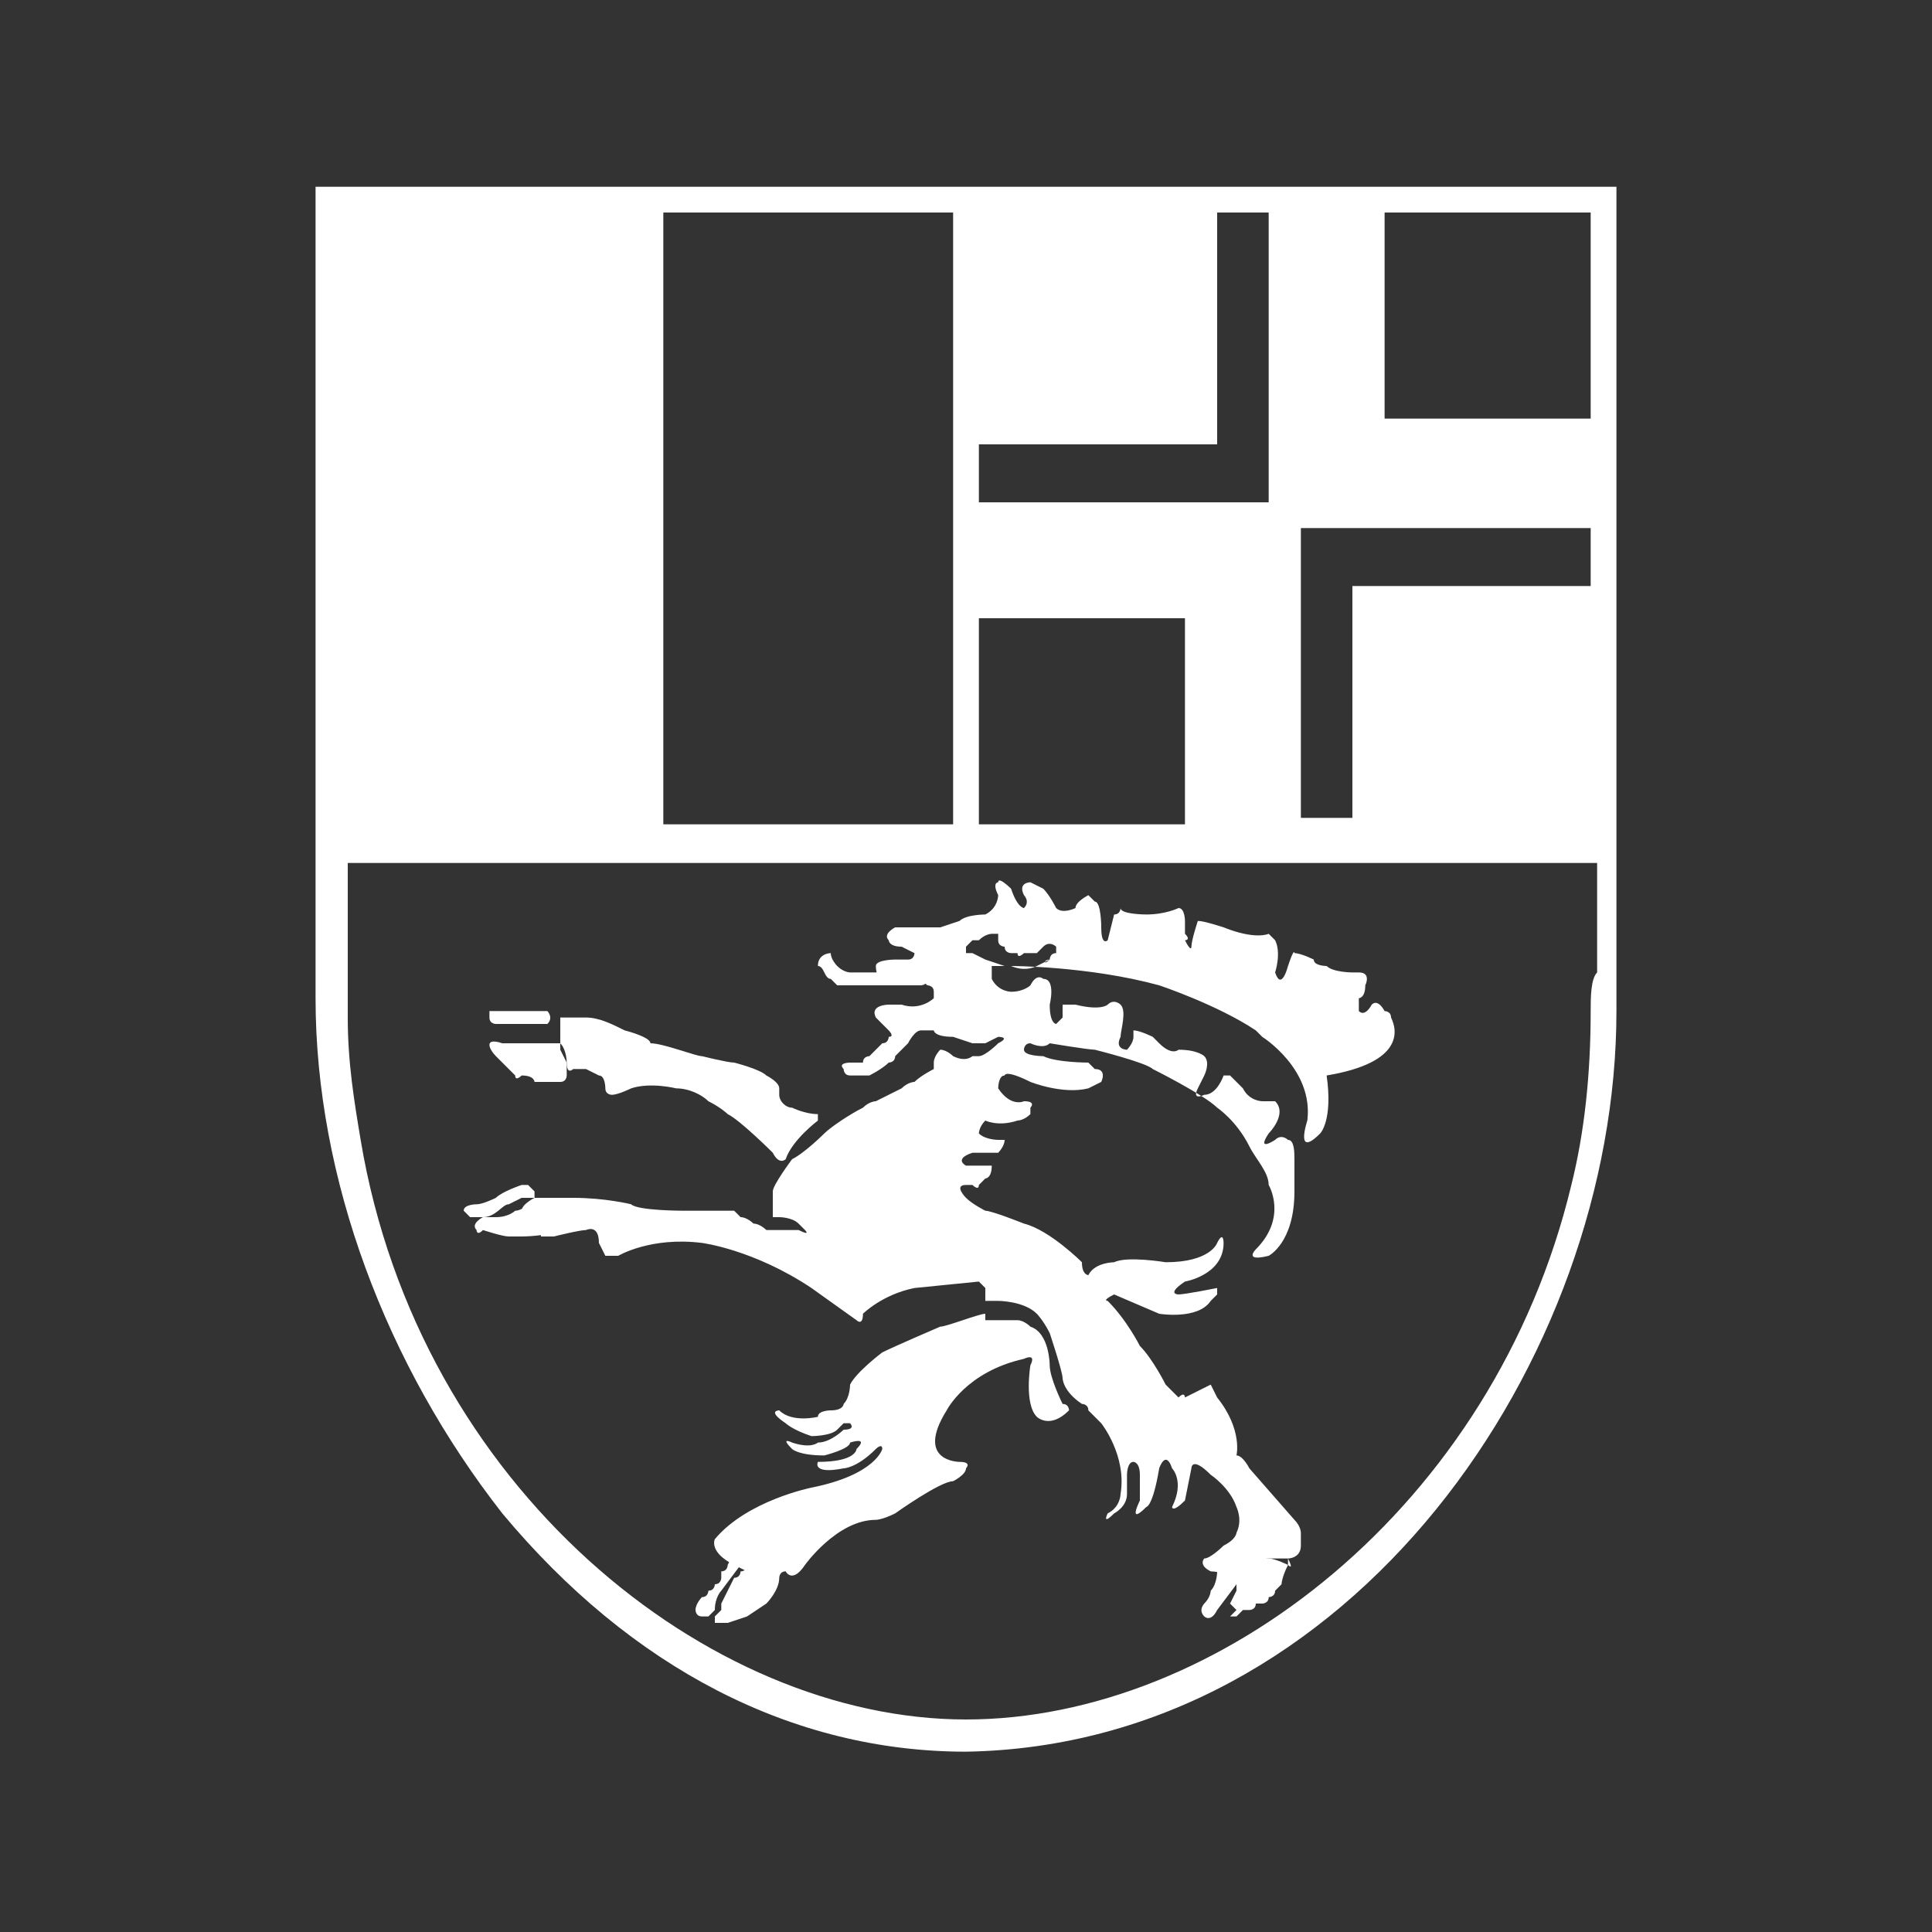 <?xml version="1.0" encoding="utf-8"?>
<!-- Generator: Adobe Illustrator 21.0.0, SVG Export Plug-In . SVG Version: 6.00 Build 0)  -->
<!DOCTYPE svg PUBLIC "-//W3C//DTD SVG 1.1//EN" "http://www.w3.org/Graphics/SVG/1.1/DTD/svg11.dtd">
<svg version="1.1" id="Ebene_1" xmlns="http://www.w3.org/2000/svg" xmlns:xlink="http://www.w3.org/1999/xlink" x="0px" y="0px"
	 width="30px" height="30px" viewBox="0 0 30 30" style="enable-background:new 0 0 30 30;" xml:space="preserve">
<rect x="0" y="0" width="30" height="30" fill="#333333" stroke="none"/>
<style type="text/css">
	.st0{fill:#FFFFFF;}
</style>
<title>services-blau</title>
<g>
	<path class="st0" d="M25.1,15.7V2.9H4.9v12.6l0,0c0,2.8,1.1,5.7,2.9,8c2,2.4,4.5,3.7,7.2,3.7C21,27.1,25.1,21.1,25.1,15.7
		L25.1,15.7z M21.5,3.3L21.5,3.3h3.2l0,0v3.2h-3.2V3.3z M20.2,8.2h4.5v0.9H21v3.6h-0.8V8.2z M15.2,6.9h3.7V3.3h0.8v4.5h-4.5
		C15.2,7.8,15.2,6.9,15.2,6.9z M15.2,9.6L15.2,9.6h3.2v3.2h-3.2V9.6z M10.3,3.3h4.5v9.5h-4.5V3.3z M24.7,15.7L24.7,15.7L24.7,15.7
		c0,1-0.1,1.9-0.3,2.7c-1.2,5-5.5,8.3-9.4,8.3c-4,0-8.5-3.6-9.4-9c-0.1-0.6-0.2-1.2-0.2-1.9c0-0.1,0-0.2,0-0.3l0,0
		c0-0.1,0-0.3,0-0.4v-1.7h19.4v1.7C24.7,15.2,24.7,15.5,24.7,15.7z"/>
	<path class="st0" d="M7.7,16.4L7.7,16.4c0.1,0.1,0.2,0.2,0.2,0.2L8,16.7c0,0.1,0.1,0,0.1,0c0.2,0,0.2,0.1,0.2,0.1h0.3h0.1
		c0.1,0,0.1-0.1,0.1-0.1v-0.1c0-0.1,0-0.1,0-0.1l-0.1-0.2c0-0.1,0-0.1,0-0.1c-0.1,0-0.9,0-0.9,0C7.5,16.1,7.6,16.3,7.7,16.4
		L7.7,16.4z"/>
	<path class="st0" d="M8.7,16.2c0.1,0.1,0.1,0.3,0.1,0.3c0,0.2,0.1,0.1,0.1,0.1c0.1,0,0.1,0,0.1,0h0.1l0.2,0.1
		c0.1,0,0.1,0.2,0.1,0.2C9.4,17,9.5,17,9.5,17c0.1,0,0.3-0.1,0.3-0.1c0.3-0.1,0.7,0,0.7,0c0.2,0,0.4,0.1,0.5,0.2
		c0.2,0.1,0.3,0.2,0.3,0.2c0.2,0.1,0.7,0.6,0.7,0.6c0.1,0.2,0.2,0.1,0.2,0.1c0.1-0.3,0.5-0.6,0.5-0.6v-0.1c-0.2,0-0.4-0.1-0.4-0.1
		c-0.1,0-0.2-0.1-0.2-0.2v-0.1c0-0.1-0.2-0.2-0.2-0.2c-0.1-0.1-0.5-0.2-0.5-0.2c-0.1,0-0.5-0.1-0.5-0.1c-0.1,0-0.6-0.2-0.8-0.2
		c0-0.1-0.4-0.2-0.4-0.2c-0.2-0.1-0.4-0.2-0.6-0.2c-0.2,0-0.4,0-0.4,0l0,0v0.1c0,0.1,0,0.2,0,0.2V16.2z"/>
	<path class="st0" d="M7.9,18.7l0.2-0.1c0,0,0,0,0.1,0h0.1v-0.1l-0.1-0.1H8.1c0,0-0.3,0.1-0.4,0.2c0,0-0.2,0.1-0.3,0.1
		c0,0-0.2,0-0.2,0.1l0.1,0.1h0.2C7.7,18.9,7.8,18.7,7.9,18.7z"/>
	<path class="st0" d="M8.8,19c0,0-0.2-0.1-0.3-0.2l-0.1-0.1H8.2c0,0-0.1,0.1-0.2,0.1c0,0-0.1,0.1-0.3,0.1H7.5c0,0-0.2,0.1-0.1,0.2
		c0,0,0,0.1,0.1,0c0,0,0.3,0.1,0.4,0.1h0.2c0,0,0.4,0,0.6-0.1c0,0,0.2-0.1,0.2-0.3C9,19,8.9,19,8.8,19z"/>
	<path class="st0" d="M11.2,24.7l0.3-0.4l0.1-0.2c0,0,0.1-0.1,0-0.2l-0.1-0.1c0,0,0,0,0,0.1l-0.2,0.4c0,0,0,0.1-0.1,0.1
		c0,0,0,0,0,0.1c0,0,0,0.1-0.1,0.1c0,0,0,0.1-0.1,0.1c0,0,0,0.1-0.1,0.1c0,0-0.1,0.1-0.1,0.2c0,0,0,0.1,0.1,0.1H11l0.1-0.1l0,0
		C11.1,24.8,11.2,24.7,11.2,24.7z"/>
	<path class="st0" d="M12,24.2l-0.2-0.1c0,0,0,0-0.1,0c0,0-0.1,0-0.1,0.1c0,0,0,0,0,0.1c0,0,0,0.1-0.1,0.1c0,0,0,0.1-0.1,0.1
		l-0.2,0.4l0,0.1l-0.1,0.1v0.1c0,0,0.1,0,0.2,0l0.3-0.1l0.3-0.2c0,0,0.2-0.2,0.2-0.4c0,0,0-0.1,0.1-0.1v-0.1
		C12.3,24.2,12.1,24.3,12,24.2z"/>
	<path class="st0" d="M20,24.3c0,0-0.2-0.1-0.3-0.1h-0.2c0,0-0.1,0-0.1,0.1v0.1h-0.1c0,0,0,0,0-0.1c0,0,0,0,0-0.1V24
		c0,0-0.1,0-0.2,0.1c0,0,0,0.1-0.1,0.2c0,0,0,0.1-0.1,0.1c0,0,0,0.2-0.1,0.3c0,0,0,0.1-0.1,0.2c0,0-0.1,0.1,0,0.2
		c0,0,0.1,0.1,0.2-0.1l0.3-0.4l0,0v0.1l-0.1,0.2l0.1,0.1l-0.1,0.1c0,0,0,0,0.1,0l0.1-0.1h0.1c0,0,0.1,0,0.1-0.1c0,0,0,0,0.1,0
		c0,0,0.1,0,0.1-0.1c0,0,0.1,0,0.1-0.1l0.1-0.1C19.9,24.6,19.9,24.5,20,24.3c0,0.1,0,0.1,0-0.1C20.1,24.4,20,24.3,20,24.3z"/>
	<path class="st0" d="M12.9,15.2l0.1,0.1h0.1h0.1h0.2h0.1h0.1c0,0,0.2,0,0.3,0h0.3l0,0h0.1c0,0,0.1,0,0.1-0.1h-0.1l-0.2-0.1H14h-0.8
		c0,0-0.1,0-0.2-0.1c0,0-0.1-0.1-0.1-0.2c0,0-0.2,0-0.2,0.2C12.8,15,12.8,15.2,12.9,15.2z"/>
	<path class="st0" d="M7.9,15.9L7.9,15.9h0.3h0.3c0.1-0.1,0-0.2,0-0.2H8.4H8.3c0,0,0,0-0.1,0s-0.6,0-0.6,0s0,0,0,0.1
		s0.1,0.1,0.1,0.1L7.9,15.9z"/>
	<path class="st0" d="M21.6,15.8c0-0.1-0.1-0.1-0.1-0.1s-0.1-0.2-0.2-0.1c0,0-0.1,0.2-0.2,0.1v-0.2c0,0,0.1,0,0.1-0.2
		c0,0,0.1-0.2-0.1-0.2c0,0,0,0-0.1,0c0,0-0.3,0-0.4-0.1c0,0-0.2,0-0.2-0.1c0,0-0.2-0.1-0.3-0.1c0,0,0-0.1-0.1,0.2
		c0,0-0.1,0.4-0.2,0.1c0,0,0.1-0.3,0-0.5l-0.1-0.1c0,0-0.2,0.1-0.7-0.1c0,0-0.3-0.1-0.4-0.1c0,0-0.1,0.3-0.1,0.4c0,0,0,0.1-0.1-0.1
		c0,0,0.1,0,0-0.1v-0.1c0,0,0,0,0-0.1c0,0,0-0.2-0.1-0.2c0,0-0.2,0.1-0.5,0.1c0,0-0.4,0-0.4-0.1c0,0,0,0.1-0.1,0.1l-0.1,0.4
		c0,0-0.1,0.1-0.1-0.2c0,0,0-0.4-0.1-0.4l-0.1-0.1c0,0-0.2,0.1-0.2,0.2c0,0-0.2,0.1-0.3,0c0,0-0.1-0.2-0.2-0.3L16,13.7
		c0,0-0.2,0-0.1,0.2c0,0,0.1,0.1,0,0.2c0,0-0.1,0-0.2-0.3c0,0-0.2-0.2-0.2-0.1c0,0-0.1,0,0,0.2c0,0,0,0.2-0.2,0.3c0,0-0.3,0-0.4,0.1
		l-0.3,0.1c0,0-0.3,0-0.4,0H14h-0.1c0,0-0.2,0.1-0.1,0.2c0,0,0,0.1,0.2,0.1l0.2,0.1c0,0,0,0.1-0.1,0.1h-0.2c0,0-0.3,0-0.3,0.1
		c0,0,0,0.2,0.1,0.2H14c0,0,0,0,0.1,0c0,0,0.2,0,0.3,0.1c0,0,0.1,0,0.1,0.1v0.1c0,0-0.2,0.2-0.5,0.1h-0.2c0,0-0.3,0-0.2,0.2l0.1,0.1
		c0,0,0,0,0.1,0.1c0,0,0.1,0.1,0,0.1c0,0,0,0.1-0.1,0.1l-0.2,0.2c0,0-0.1,0-0.1,0.1c0,0-0.1,0-0.2,0c0,0-0.2,0-0.1,0.1
		c0,0,0,0.1,0.1,0.1h0.1c0,0,0.1,0,0.2,0c0,0,0.2-0.1,0.3-0.2c0,0,0.1,0,0.1-0.1l0.2-0.2c0,0,0.1-0.2,0.2-0.2h0.2c0,0,0,0.1,0.3,0.1
		l0.3,0.1h0.2l0,0l0.2-0.1c0,0,0.2,0,0,0.1c0,0-0.2,0.2-0.3,0.2h-0.1c0,0-0.1,0.1-0.3,0c0,0-0.1-0.1-0.2-0.1c0,0-0.1,0.1-0.1,0.2
		v0.1c0,0-0.2,0.1-0.3,0.2c0,0-0.1,0-0.2,0.1l-0.4,0.2c0,0-0.1,0-0.2,0.1c-0.2,0.1-0.5,0.3-0.6,0.4c0,0-0.3,0.3-0.5,0.4
		c0,0-0.3,0.4-0.3,0.5v0.2c0,0,0,0.1,0,0.2c0,0,0,0,0.1,0c0,0,0.2,0,0.3,0.1l0.1,0.1c0,0,0.1,0.1-0.1,0c-0.2,0-0.3,0-0.3,0h-0.2
		c0,0-0.1-0.1-0.2-0.1c0,0-0.1-0.1-0.2-0.1l-0.1-0.1c0,0-0.6,0-0.7,0c0,0,0,0-0.1,0c0,0-0.7,0-0.8-0.1c0,0-0.4-0.1-0.9-0.1
		c0,0-0.2,0-0.4,0H8.3c0,0-0.2,0.1-0.2,0.2c0,0,0,0.1,0.1,0.2l0.1,0.1c0,0,0.1,0,0.1,0.1c0,0,0.1,0,0.2,0c0,0,0.4-0.1,0.5-0.1
		c0,0,0.2-0.1,0.2,0.2l0.1,0.2c0,0,0.1,0,0.2,0c0,0,0.5-0.3,1.3-0.2c0,0,0.8,0.1,1.7,0.7l0.7,0.5c0,0,0.1,0.1,0.1-0.1
		c0,0,0.3-0.3,0.8-0.4l1-0.1c0.1,0.1,0.1,0.1,0.1,0.1s0,0.1,0,0.2c0,0,0,0,0,0.1c0,0,0,0,0,0.1c-0.1,0-0.6,0.2-0.7,0.2
		c0,0-0.7,0.3-0.9,0.4c0,0-0.4,0.3-0.5,0.5c0,0,0,0.2-0.1,0.3c0,0,0,0.1-0.2,0.1c0,0-0.2,0-0.2,0.1c0,0-0.4,0.1-0.6-0.1
		c0,0-0.2,0,0.1,0.2c0,0,0.1,0.1,0.4,0.2c0,0,0.3,0,0.4-0.1l0.1-0.1c0,0,0,0,0.1,0c0,0,0.1,0.1-0.1,0.1c0,0-0.2,0.2-0.4,0.2
		c0,0-0.1,0.1-0.4,0c0,0-0.2-0.1,0,0.1c0,0,0.1,0.1,0.5,0.1c0,0,0.4-0.1,0.4-0.2c0,0,0.3-0.1,0.1,0.1c0,0,0,0.2-0.6,0.2
		c0,0-0.1,0.2,0.4,0.1c0,0,0.2,0,0.5-0.3c0,0,0.1-0.1,0.1,0c0,0-0.1,0.4-1.1,0.6c0,0-1,0.2-1.5,0.8c0,0-0.1,0.2,0.3,0.4l0.2,0.1h0.1
		c0,0,0.2,0,0.2-0.1c0,0,0.1-0.2,0.3,0.1c0,0,0.1,0.2,0.3-0.1c0,0,0.5-0.7,1.1-0.7c0,0,0.1,0,0.3-0.1c0,0,0.7-0.5,0.9-0.5
		c0,0,0.2-0.1,0.2-0.2c0,0,0.1-0.1-0.1-0.1c0,0-0.7,0-0.2-0.8c0,0,0.3-0.6,1.2-0.8c0,0,0.2-0.1,0.1,0.1c0,0-0.1,0.6,0.1,0.8
		c0,0,0.2,0.2,0.5-0.1c0,0,0-0.1-0.1-0.1c0,0-0.2-0.4-0.2-0.6c0,0,0-0.5-0.3-0.6c0,0-0.1-0.1-0.2-0.1c0,0-0.2,0-0.3,0c0,0,0,0-0.2,0
		c0-0.1,0-0.3,0-0.3s0.1,0,0.2,0c0,0,0.4,0,0.6,0.2c0,0,0.1,0.1,0.2,0.3c0,0,0.2,0.6,0.2,0.7c0,0,0,0.2,0.3,0.4c0,0,0.1,0,0.1,0.1
		c0,0,0.1,0.1,0.2,0.2c0,0,0.4,0.5,0.3,1.1c0,0,0,0.2-0.2,0.3c0,0-0.1,0.2,0.1,0c0,0,0.2-0.1,0.2-0.3c0,0,0-0.2,0-0.3
		c0,0,0-0.2,0.1-0.2c0,0,0.1,0,0.1,0.2c0,0,0,0.3,0,0.4c0,0-0.2,0.4,0.1,0.1c0,0,0.1,0,0.2-0.6c0,0,0.1-0.3,0.2,0c0,0,0.2,0.2,0,0.6
		c0,0,0,0.1,0.2-0.1c0,0,0,0,0.1-0.5c0,0,0-0.2,0.3,0.1c0,0,0.3,0.2,0.4,0.5c0,0,0.1,0.2,0,0.4c0,0,0,0.1-0.2,0.2
		c0,0-0.2,0.2-0.3,0.2c0,0-0.1,0.1,0.1,0.2c0,0,0.3,0,0.5,0.2c0,0,0.2,0.2,0.2-0.2c0,0,0-0.2,0.2-0.2c0,0,0.2,0,0.3,0
		c0,0,0.2,0,0.2-0.2v-0.2c0,0,0-0.1-0.1-0.2l-0.7-0.8c0,0-0.1-0.2-0.2-0.2c0,0,0.1-0.4-0.3-0.9l-0.1-0.2c0,0-0.2,0.1-0.4,0.2
		c0,0,0-0.1-0.1,0c0,0,0,0-0.1-0.1l-0.1-0.1c0,0-0.2-0.4-0.4-0.6c0,0-0.2-0.4-0.5-0.7c0,0-0.1,0,0.1-0.1l0.7,0.3
		c0,0,0.6,0.1,0.8-0.2l0.1-0.1V20c0,0-0.5,0.1-0.6,0.1c0,0-0.2,0,0.1-0.2c0,0,0.6-0.1,0.6-0.6c0,0,0-0.2-0.1,0c0,0-0.1,0.3-0.8,0.3
		c0,0-0.6-0.1-0.8,0c0,0-0.3,0-0.4,0.2c0,0-0.1,0-0.1-0.2c0,0-0.5-0.5-0.9-0.6c0,0-0.5-0.2-0.6-0.2c0,0-0.2-0.1-0.3-0.2
		c0,0-0.2-0.2,0-0.2h0.1c0,0,0.1,0.1,0.1,0c0,0,0,0,0.1-0.1c0,0,0.1,0,0.1-0.2c0,0-0.3,0-0.4,0c0,0-0.2-0.1,0.1-0.2h0.2
		c0,0,0,0,0.1,0h0.1c0,0,0.1-0.1,0.1-0.2h-0.1c0,0-0.2,0-0.3-0.1c0,0,0-0.1,0.1-0.2c0,0,0.2,0.1,0.5,0c0,0,0.1,0,0.2-0.1l0,0v-0.1
		c0,0,0.1-0.1-0.1-0.1c0,0-0.2,0.1-0.4-0.2c0,0,0-0.2,0.1-0.2c0,0,0-0.1,0.4,0.1c0,0,0.5,0.2,0.9,0.1l0.2-0.1c0,0,0.1-0.2-0.1-0.2
		l-0.1-0.1c0,0-0.5,0-0.7-0.1c0,0-0.3,0-0.3-0.1c0,0,0-0.1,0.1-0.1c0,0,0.2,0.1,0.3,0c0,0,0.6,0.1,0.7,0.1c0,0,0.8,0.2,0.9,0.3
		c0,0,0.8,0.4,1,0.6c0,0,0.3,0.2,0.5,0.6c0.1,0.2,0.3,0.4,0.3,0.6c0,0,0.3,0.5-0.2,1c0,0-0.2,0.2,0.2,0.1c0,0,0.4-0.2,0.4-1
		c0,0,0-0.3,0-0.5c0-0.1,0-0.3-0.1-0.3c0,0-0.1-0.1-0.2,0c0,0-0.3,0.2-0.1-0.1c0,0,0.3-0.3,0.1-0.5h-0.2c0,0-0.2,0-0.3-0.2l-0.2-0.2
		H19c0,0-0.1,0.3-0.3,0.3c0,0-0.2,0.1-0.1-0.1l0.1-0.2c0,0,0.1-0.2,0-0.3c0,0-0.1-0.1-0.4-0.1c0,0-0.1,0.1-0.3-0.1c0,0,0,0-0.1-0.1
		c0,0-0.2-0.1-0.3-0.1v0.1c0,0.1-0.1,0.2-0.1,0.2s-0.2,0-0.1-0.2l0,0c0-0.1,0.1-0.4,0-0.5c0,0-0.1-0.1-0.2,0c0,0-0.1,0.1-0.5,0h-0.2
		l0,0c0,0,0,0.1,0,0.2l-0.1,0.1c0,0-0.1,0-0.1-0.3c0,0,0.1-0.4-0.1-0.4c0,0-0.1-0.1-0.2,0.1c0,0-0.1,0.1-0.3,0.1c0,0-0.2,0-0.3-0.2
		c0,0,0,0,0-0.1V15c0,0,0.2,0,0.3,0c0,0,1.2,0,2.3,0.3c0,0,0.9,0.3,1.5,0.7l0.1,0.1c0,0,0.8,0.5,0.7,1.3c0,0-0.2,0.6,0.2,0.2
		c0,0,0.2-0.2,0.1-0.9C21.8,16.5,21.7,16,21.6,15.8z M16,20L16,20L16,20L16,20z M16.3,14.9C16.2,15,16.2,14.9,16.3,14.9L16.1,15
		c-0.2,0.1-0.4,0-0.4,0h-0.1l-0.3-0.1l-0.2-0.1H15c0-0.1,0-0.1,0-0.1l0.1-0.1c0.1,0,0.1,0,0.1,0c0.1-0.1,0.2-0.1,0.2-0.1h0.1v0.1
		c0,0.1,0.1,0.1,0.1,0.1c0,0.1,0.1,0.1,0.1,0.1l0,0h0.1c0,0.1,0.1,0,0.1,0H16h0.1c0.1-0.1,0.1-0.1,0.1-0.1c0.1-0.1,0.2,0,0.2,0v0.1
		C16.3,14.8,16.3,14.9,16.3,14.9L16.3,14.9z"/>
</g>
</svg>
